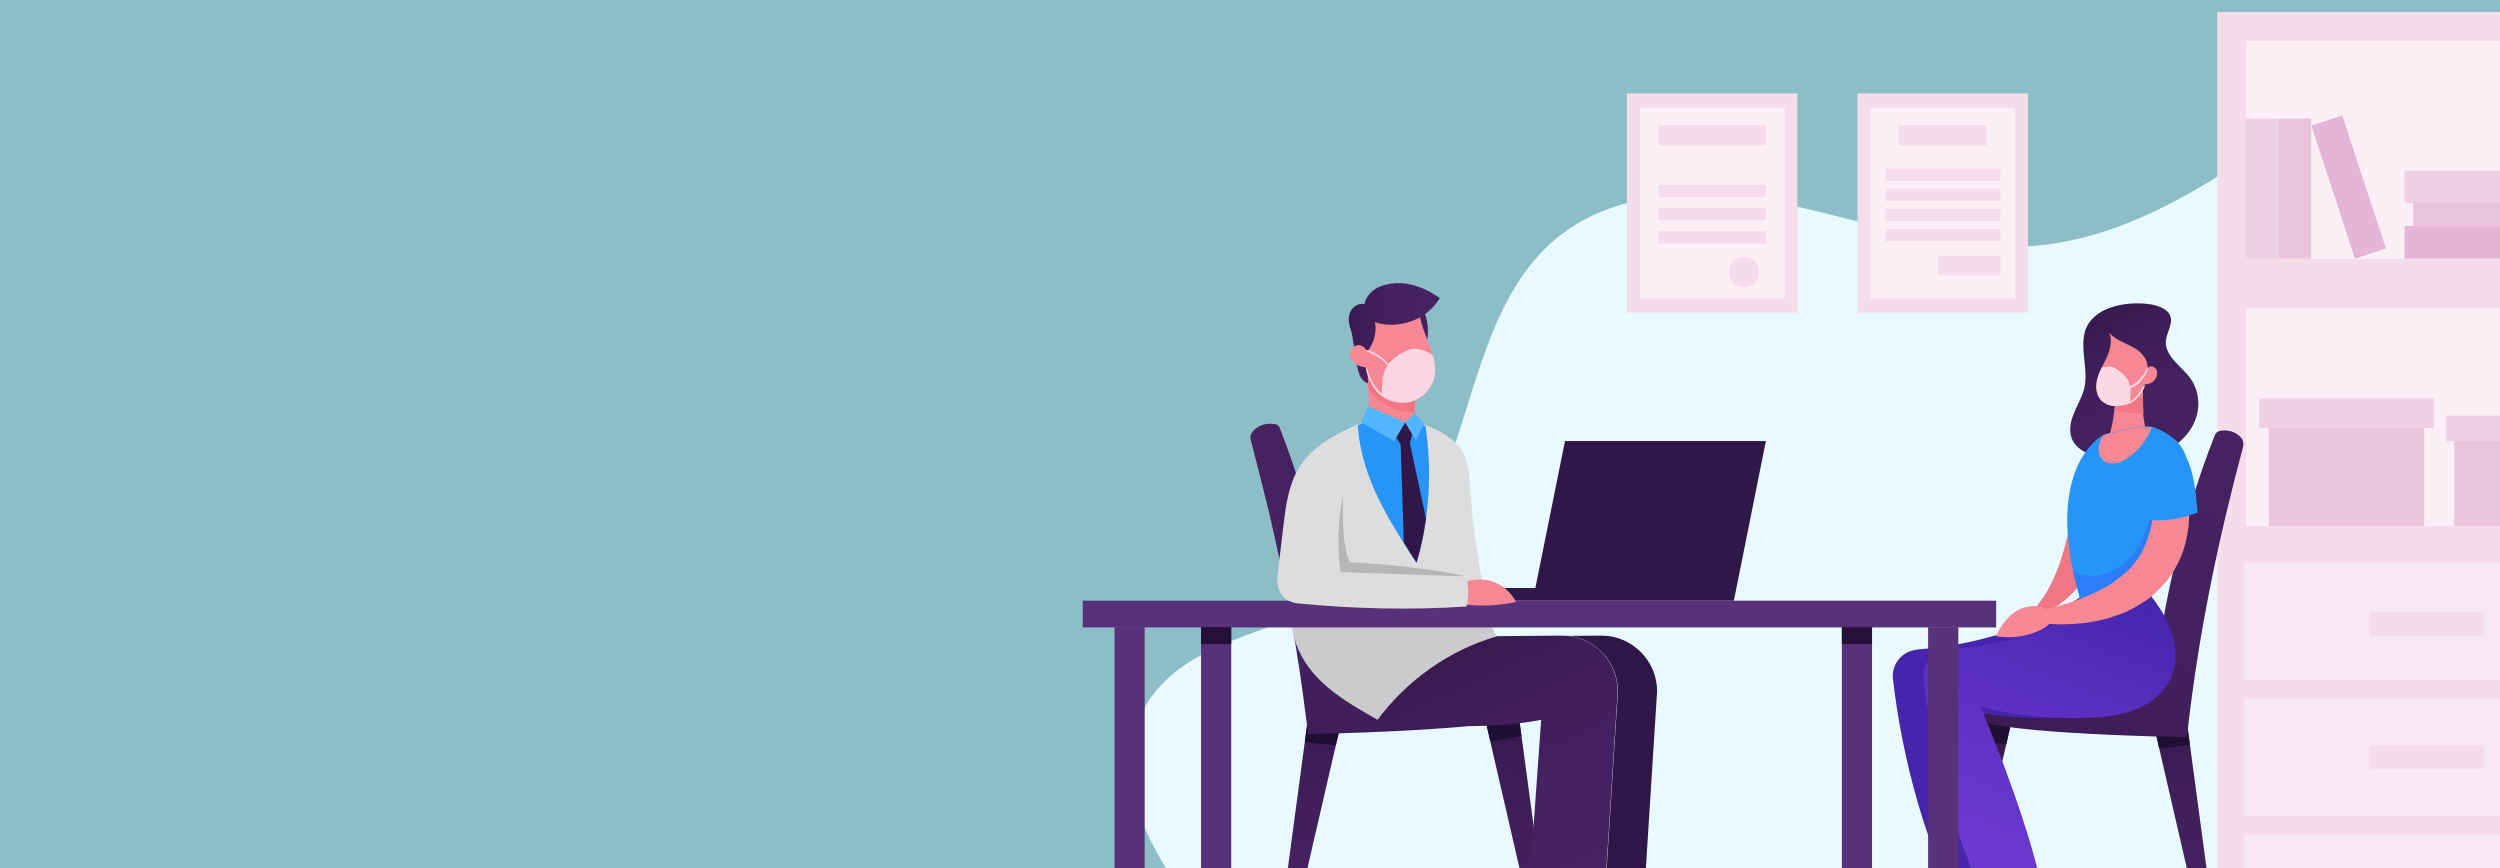 <svg width="1440" height="500" viewBox="0 0 1440 500" fill="none" xmlns="http://www.w3.org/2000/svg">
<g clip-path="url(#clip0)">
<rect width="1440" height="500" fill="#8DBEC7"/>
<g clip-path="url(#clip1)">
<path d="M2014.02 489.615C2002.89 539.174 1993.13 594.223 2004.26 641.952C2004.57 643.02 2004.72 644.24 2005.02 645.307C2001.98 645.307 1998.77 645.307 1995.57 645.307C1992.68 645.307 1989.63 645.307 1986.43 645.307C1971.33 645.459 1954.87 645.46 1937.33 645.612C1925.9 645.612 1914.01 645.764 1901.51 645.764C1769.02 646.374 1581.04 646.832 1372.48 646.832C1108.27 646.832 876.996 646.222 749.999 645.155C750.152 643.935 750.152 642.867 750.304 641.647C751.981 605.355 725.301 567.995 700.146 538.412C669.044 501.967 636.266 452.56 658.068 409.863C682.003 362.896 750.609 364.726 791.925 332.245C850.926 286.041 838.729 184.94 896.663 137.211C933.1 107.17 986.155 108.543 1032.35 118.454C1078.54 128.366 1124.59 145.445 1171.7 141.633C1237.1 136.143 1291.53 91.921 1346.41 56.086C1401.3 20.251 1470.97 -9.332 1530.88 17.201C1594.76 45.412 1619.61 124.402 1675.41 166.336C1722.37 201.714 1784.72 206.441 1842.96 213.761C1901.2 221.233 1964.47 235.719 2000.15 282.381C2043.9 339.26 2029.72 419.774 2014.02 489.615Z" fill="#E8FAFF"/>
<path d="M1520.11 6.855H1277.09V565.425H1520.11V6.855Z" fill="#F4DCE9"/>
<path d="M1503.49 23.629H1293.71V149.128H1503.49V23.629Z" fill="#FCF0F6"/>
<path d="M1503.49 177.491H1293.71V302.99H1503.49V177.491Z" fill="#FCF0F6"/>
<path d="M1503.49 324.034H1292.34V391.739H1503.49V324.034Z" fill="#F7E8F1"/>
<path d="M1503.49 402.261H1292.34V469.967H1503.49V402.261Z" fill="#F7E8F1"/>
<path d="M1503.49 480.641H1292.34V548.346H1503.49V480.641Z" fill="#F7E8F1"/>
<path d="M1430.92 352.702H1364.91V366.273H1430.92V352.702Z" fill="#F4DCE9"/>
<path d="M1430.92 429.404H1364.91V442.976H1430.92V429.404Z" fill="#F4DCE9"/>
<path d="M1312.46 68.308H1293.71V148.975H1312.46V68.308Z" fill="#EFD0E3"/>
<path d="M1331.21 68.308H1312.46V148.975H1331.21V68.308Z" fill="#EAC3DD"/>
<path d="M1384.98 130.186V148.942H1465.63V130.186H1384.98Z" fill="#E5B5D8"/>
<path d="M1385 98.297V117.053H1465.65V98.297H1385Z" fill="#EFD0E3"/>
<path d="M1390.02 116.606V130.178H1460.61V116.606H1390.02Z" fill="#EAC3DD"/>
<path d="M1349.12 66.475L1331.31 72.333L1356.49 148.967L1374.31 143.109L1349.12 66.475Z" fill="#E5B5D8"/>
<path d="M1396.31 234.827H1306.82V302.99H1396.31V234.827Z" fill="#EAC3DD"/>
<path d="M1401.95 229.49H1301.33V246.569H1401.95V229.49Z" fill="#EFD0E3"/>
<path d="M1491.14 243.977H1413.69V302.99H1491.14V243.977Z" fill="#EAC3DD"/>
<path d="M1496.02 239.402H1408.97V254.193H1496.02V239.402Z" fill="#EFD0E3"/>
<path d="M1168.08 53.822H1069.9V180.083H1168.08V53.822Z" fill="#F4DCE9"/>
<path d="M1160.77 62.056H1077.37V172.001H1160.77V62.056Z" fill="#FCF0F6"/>
<path d="M1144.3 72.121H1093.69V83.71H1144.3V72.121Z" fill="#F4DCE9"/>
<path d="M1152.23 97.129H1085.91V104.143H1152.23V97.129Z" fill="#F4DCE9"/>
<path d="M1152.23 108.718H1085.91V115.733H1152.23V108.718Z" fill="#F4DCE9"/>
<path d="M1152.23 120.307H1085.91V127.322H1152.23V120.307Z" fill="#F4DCE9"/>
<path d="M1152.23 131.897H1085.91V138.911H1152.23V131.897Z" fill="#F4DCE9"/>
<path d="M1152.23 147.45H1116.25V158.582H1152.23V147.45Z" fill="#F4DCE9"/>
<path d="M1035.3 53.822H937.113V180.083H1035.3V53.822Z" fill="#F4DCE9"/>
<path d="M1027.98 62.056H944.584V172.001H1027.98V62.056Z" fill="#FCF0F6"/>
<path d="M1017.15 72.121H955.408V83.71H1017.15V72.121Z" fill="#F4DCE9"/>
<path d="M1017.15 106.431H955.408V113.598H1017.15V106.431Z" fill="#F4DCE9"/>
<path d="M1017.15 119.697H955.408V126.864H1017.15V119.697Z" fill="#F4DCE9"/>
<path d="M1017.15 133.116H955.408V140.283H1017.15V133.116Z" fill="#F4DCE9"/>
<path d="M1013.19 156.6C1013.19 161.327 1009.22 165.292 1004.5 165.292C999.772 165.292 995.809 161.327 995.809 156.6C995.809 151.873 999.772 147.908 1004.5 147.908C1009.38 147.908 1013.19 151.873 1013.19 156.6Z" fill="#F4DCE9"/>
<path d="M1169.31 355.294C1169.15 354.989 1169.15 354.532 1169.61 353.922C1169.76 353.617 1169.92 353.312 1170.22 352.854C1170.53 352.549 1170.83 352.092 1171.14 351.634C1171.44 351.177 1171.9 350.719 1172.2 350.262C1172.66 349.805 1173.12 349.195 1173.57 348.585C1174.03 347.975 1174.49 347.365 1175.1 346.602C1175.56 345.992 1176.17 345.23 1176.62 344.467C1176.78 344.315 1176.93 344.01 1177.08 343.857C1177.23 343.705 1177.39 343.4 1177.54 343.247C1177.84 342.79 1178 342.485 1178.3 342.028C1178.61 341.57 1178.76 341.113 1179.06 340.655C1179.37 340.198 1179.67 339.74 1179.83 339.283C1180.28 338.368 1180.89 337.3 1181.35 336.385C1181.66 335.928 1181.81 335.318 1182.11 334.861C1182.42 334.403 1182.57 333.793 1182.87 333.183C1183.79 331.048 1184.86 328.761 1185.77 326.321C1186.69 323.881 1187.45 321.441 1188.21 318.697C1188.97 316.104 1189.74 313.512 1190.35 310.92C1191.11 308.48 1191.72 305.887 1192.33 303.6C1192.94 301.313 1193.7 299.025 1194.46 296.891C1195.22 294.756 1195.99 292.773 1196.75 290.943C1197.51 289.114 1198.43 287.436 1199.19 286.064C1200.1 284.691 1201.02 283.471 1201.93 282.557C1203.76 280.727 1205.74 279.812 1207.57 280.117C1209.4 280.422 1210.93 281.947 1211.99 284.386C1213.06 286.826 1213.67 290.181 1213.82 294.298C1213.82 296.433 1213.67 298.568 1213.37 301.008C1213.06 303.448 1212.6 306.04 1211.99 308.632C1211.38 311.377 1210.47 314.122 1209.4 317.019C1208.33 319.917 1206.96 322.814 1205.44 325.711C1203.91 328.608 1202.08 331.506 1200.25 333.946C1198.43 336.538 1196.44 338.825 1194.46 340.96C1194 341.418 1193.39 342.028 1192.94 342.485C1192.48 342.943 1191.87 343.4 1191.41 343.857C1190.5 344.772 1189.43 345.687 1188.36 346.45C1187.91 346.907 1187.3 347.212 1186.84 347.67C1186.38 347.975 1185.92 348.432 1185.31 348.737C1184.86 349.042 1184.4 349.347 1183.94 349.652C1183.64 349.805 1183.48 349.957 1183.18 350.11C1182.87 350.262 1182.72 350.414 1182.42 350.567C1181.5 351.177 1180.59 351.634 1179.67 352.092C1178.76 352.549 1178 353.007 1177.23 353.312C1176.47 353.617 1175.71 353.922 1174.95 354.227C1174.18 354.532 1173.57 354.684 1172.97 354.837C1172.66 354.989 1172.36 354.989 1172.2 354.989C1171.9 354.989 1171.75 355.142 1171.44 355.142C1170.98 355.142 1170.53 355.294 1170.22 355.294C1169.92 355.752 1169.46 355.599 1169.31 355.294Z" fill="#F17785"/>
<path d="M1277.09 565.425C1275.72 565.578 1274.5 564.663 1274.2 563.443L1243.71 431.082L1240.2 415.68C1238.98 410.496 1242.18 405.311 1247.36 404.091C1252.55 402.871 1257.73 406.073 1258.95 411.258C1258.95 411.563 1259.1 411.868 1259.1 412.173L1261.39 428.947L1279.38 562.528C1279.53 563.9 1278.47 565.273 1277.09 565.425Z" fill="url(#paint0_linear)"/>
<path d="M1158.63 415.68L1157.87 418.883L1155.58 428.794L1124.48 563.443C1124.18 564.663 1122.96 565.578 1121.59 565.425C1120.21 565.273 1119.15 563.9 1119.3 562.528L1137.75 425.592L1139.27 414.155L1139.42 412.63C1141.1 411.106 1147.35 409.581 1157.11 408.208C1158.79 410.343 1159.24 412.935 1158.63 415.68Z" fill="url(#paint1_linear)"/>
<path d="M1157.41 408.361C1158.79 410.496 1159.24 413.088 1158.63 415.68L1157.87 418.882L1155.58 428.794C1149.64 427.879 1143.69 426.812 1137.9 425.592L1139.42 414.155L1139.58 412.63C1141.4 411.105 1147.66 409.581 1157.41 408.361Z" fill="#210F33"/>
<path d="M1261.39 428.947C1255.6 429.862 1249.8 430.472 1243.71 431.082L1240.2 415.68C1238.98 410.496 1242.18 405.311 1247.36 404.091C1252.55 402.871 1257.73 406.073 1258.95 411.258C1258.95 411.563 1259.1 411.868 1259.1 412.173L1261.39 428.947Z" fill="#210F33"/>
<path d="M1290.81 252.059C1292.03 253.431 1292.49 255.413 1292.03 257.243C1288.83 269.29 1285.33 283.014 1281.82 297.806C1277.25 317.019 1272.82 338.063 1268.86 360.326C1265.51 379.235 1262.91 397.534 1260.78 414.613L1260.17 420.255L1259.56 424.677L1249.96 424.372C1247.21 424.372 1244.62 424.22 1242.03 424.22C1205.74 423.152 1175.86 421.322 1157.87 418.882C1147.35 417.51 1140.8 415.833 1139.42 414.308C1139.27 414.155 1139.12 413.85 1139.12 413.698C1139.12 413.393 1139.27 413.088 1139.58 412.783C1141.25 411.258 1147.5 409.733 1157.26 408.361C1174.95 405.921 1204.22 404.091 1239.89 403.024C1241.27 388.08 1243.25 372.373 1246.14 356.362C1250.26 333.336 1255.6 311.682 1261.39 292.316C1265.96 276.762 1270.99 262.733 1275.72 250.686C1276.18 249.466 1277.25 248.551 1278.62 248.246C1283.04 247.179 1287.92 248.704 1290.81 252.059Z" fill="url(#paint2_linear)"/>
<path d="M1237 175.051C1242.33 175.661 1248.43 177.643 1250.11 182.066C1251.79 186.793 1247.82 191.673 1247.52 196.552C1247.21 200.822 1249.65 204.787 1252.55 207.989C1255.44 211.344 1258.95 214.241 1261.54 217.748C1267.03 225.373 1267.64 235.437 1263.68 243.824C1259.71 252.211 1251.63 258.768 1242.03 262.275C1232.42 265.783 1221.75 266.24 1211.54 264.105C1204.37 262.733 1196.9 259.531 1193.85 253.736C1191.41 248.856 1192.48 243.367 1194.46 238.334C1196.44 233.302 1199.34 228.728 1200.56 223.543C1201.78 218.206 1201.17 212.564 1200.56 207.074C1199.95 201.584 1199.49 195.942 1201.02 190.605C1205.29 177.338 1222.97 173.526 1237 175.051Z" fill="url(#paint3_linear)"/>
<path d="M1104.36 374.203C1095.82 374.813 1089.42 382.437 1090.33 390.977C1095.52 436.571 1110 492.23 1132.56 528.98C1136.22 534.927 1143.54 537.367 1150.1 534.927C1151.32 534.47 1152.38 534.012 1153.6 533.555C1153.6 533.555 1153.6 533.555 1153.76 533.555C1158.18 531.573 1160.62 526.998 1160.16 522.271C1155.43 483.233 1123.72 408.361 1123.11 407.141C1142.93 412.02 1163.36 414.155 1183.79 413.545C1193.24 413.24 1203 412.325 1211.84 408.971C1220.68 405.463 1228.76 399.211 1232.73 390.519C1237.15 380.76 1235.62 369.323 1231.36 359.564C1230.29 357.277 1229.22 354.989 1227.85 352.854L1232.42 353.312L1230.9 333.336H1213.21C1173.88 364.749 1128.29 372.373 1104.82 374.05C1104.66 374.05 1104.51 374.203 1104.36 374.203Z" fill="#4625AC"/>
<path d="M1122.04 374.203C1113.51 374.813 1107.1 382.437 1108.02 390.977C1113.2 436.571 1127.69 492.23 1150.25 528.98C1153.91 534.927 1161.23 537.367 1167.78 534.927C1169 534.47 1170.07 534.012 1171.29 533.555C1171.29 533.555 1171.29 533.555 1171.44 533.555C1175.86 531.573 1178.3 526.998 1177.84 522.271C1173.12 483.233 1141.41 408.361 1140.8 407.141C1160.62 412.02 1181.05 414.155 1201.47 413.545C1210.93 413.24 1220.68 412.325 1229.53 408.971C1238.37 405.463 1246.45 399.211 1250.41 390.519C1254.83 380.76 1253.31 369.323 1249.04 359.564C1244.77 349.805 1237.76 341.57 1230.9 333.336C1191.57 364.749 1145.98 372.373 1122.5 374.05C1122.35 374.05 1122.2 374.203 1122.04 374.203Z" fill="url(#paint4_linear)"/>
<path d="M1237.91 255.413C1234.71 258.921 1230.9 261.513 1226.02 262.275C1221.29 263.038 1216.26 262.275 1211.99 259.836C1213.67 255.566 1215.04 251.144 1216.11 246.721C1216.42 245.196 1216.72 243.672 1217.03 242.147C1217.33 240.164 1217.64 238.029 1217.94 236.047C1218.09 234.827 1218.24 233.455 1218.24 232.235C1218.24 231.777 1218.24 231.472 1218.4 231.015C1218.55 228.728 1218.7 226.288 1218.55 223.848C1223.12 218.663 1229.37 215.156 1235.63 211.954C1235.02 215.766 1234.56 219.731 1234.25 223.695C1234.1 225.83 1234.1 227.965 1234.1 229.948C1234.1 232.54 1234.25 235.132 1234.41 237.572C1234.56 239.249 1234.71 241.079 1235.02 242.757C1235.93 247.331 1236.84 251.449 1237.91 255.413Z" fill="#F68895"/>
<path d="M1252.39 287.589C1252.24 287.894 1251.94 288.351 1251.78 288.656C1250.11 291.858 1248.13 295.061 1246.45 298.263C1246.3 298.568 1246.14 298.873 1245.99 299.178C1239.74 311.377 1236.23 324.796 1235.47 338.063C1235.47 338.368 1235.47 338.52 1235.47 338.825C1229.07 341.418 1221.9 343.248 1214.13 344.01C1208.49 344.62 1203.15 344.772 1197.97 344.315C1196.44 338.978 1195.07 333.946 1194.16 329.218C1180.59 265.935 1211.69 250.381 1211.69 250.381C1213.37 249.924 1214.89 249.466 1216.72 249.161C1222.82 248.246 1227.85 245.959 1234.1 245.654C1235.93 245.502 1237.76 245.502 1239.59 245.807C1240.5 246.264 1274.04 255.718 1252.39 287.589Z" fill="#2795F8"/>
<path d="M1239.44 246.111C1236.69 253.431 1231.66 259.836 1225.11 264.105C1223.12 265.478 1220.84 266.545 1218.4 266.85C1215.96 267.155 1213.37 266.85 1211.54 265.173C1208.94 263.038 1208.33 259.073 1209.25 255.718C1209.71 253.888 1210.62 252.211 1211.69 250.534C1213.37 250.076 1214.89 249.619 1216.72 249.314C1222.82 248.399 1227.85 246.111 1234.1 245.806C1235.78 245.959 1237.76 245.959 1239.44 246.111Z" fill="#F68895"/>
<path d="M1234.4 230.253C1234.4 232.845 1234.56 235.437 1234.71 237.877C1229.07 238.335 1223.43 237.725 1217.94 236.2C1218.09 234.98 1218.24 233.607 1218.24 232.387C1218.24 231.93 1218.24 231.625 1218.4 231.167C1218.55 228.88 1218.7 226.44 1218.55 224C1223.12 218.816 1229.37 215.309 1235.62 212.106C1235.01 215.918 1234.56 219.883 1234.25 223.848C1234.4 225.983 1234.4 228.118 1234.4 230.253Z" fill="#F17785"/>
<path d="M1236.08 217.748C1235.62 219.273 1235.17 220.798 1234.86 222.323C1234.71 222.933 1234.71 223.543 1234.56 224C1234.41 224.305 1234.25 224.458 1234.1 224.763C1232.12 227.508 1229.68 229.948 1226.93 231.625C1225.56 232.387 1224.19 233.15 1222.67 233.455C1217.94 234.827 1212.3 233.455 1209.4 229.49C1206.81 225.83 1207.12 220.646 1208.64 216.376C1209.25 214.851 1209.86 213.174 1210.62 211.649C1211.84 209.056 1213.21 206.617 1214.28 204.024C1215.04 201.889 1215.65 199.602 1215.81 197.315C1215.96 195.485 1215.65 193.655 1214.89 191.825C1216.42 193.35 1218.24 194.722 1220.23 195.79C1223.58 197.62 1227.09 198.992 1230.29 200.974C1233.49 203.109 1236.23 206.159 1236.84 209.819C1237.45 212.716 1236.69 215.309 1236.08 217.748Z" fill="#F68895"/>
<path d="M1236.54 213.021C1236.69 211.801 1238.06 210.886 1239.28 211.039C1240.5 211.039 1241.57 211.954 1242.18 213.174C1242.64 214.394 1242.64 215.613 1242.18 216.833C1241.72 218.358 1240.5 219.731 1239.13 220.493C1237.76 221.256 1236.08 221.561 1234.4 221.256C1235.17 218.511 1236.08 215.766 1236.54 213.021Z" fill="#F68895"/>
<path d="M1246.6 298.263C1246.45 298.568 1246.3 298.873 1246.14 299.178C1239.89 311.377 1236.39 324.796 1235.62 338.063C1235.62 338.368 1235.62 338.52 1235.62 338.825C1229.22 341.418 1222.06 343.248 1214.28 344.01C1208.64 344.62 1203.3 344.772 1198.12 344.315C1196.6 338.978 1195.22 333.946 1194.31 329.218C1198.42 331.353 1203.3 332.268 1207.88 331.658C1215.8 330.591 1222.97 325.711 1228.15 319.459C1233.19 313.207 1236.39 305.583 1238.67 297.806C1241.11 298.111 1243.86 298.111 1246.6 298.263Z" fill="#2B7EF7"/>
<path d="M1167.63 356.362C1167.48 355.447 1169.46 354.227 1173.12 353.007C1176.62 351.634 1181.96 350.262 1188.21 348.28C1191.26 347.365 1194.61 346.297 1198.12 344.925C1201.63 343.705 1205.13 342.18 1208.79 340.35C1210.62 339.435 1212.3 338.52 1214.13 337.453C1215.04 336.843 1215.81 336.385 1216.72 335.775C1217.18 335.471 1217.64 335.166 1217.94 334.861C1218.4 334.556 1218.7 334.251 1219.16 333.946C1220.84 332.726 1222.51 331.506 1224.04 330.133L1224.65 329.676L1225.26 329.066C1225.56 328.761 1226.02 328.303 1226.33 327.999C1226.63 327.694 1227.09 327.236 1227.39 326.931L1227.7 326.626L1228 326.321L1228.46 325.711C1228.76 325.406 1229.07 324.949 1229.37 324.491C1229.68 324.034 1229.98 323.729 1230.29 323.271C1230.9 322.509 1231.51 321.746 1231.97 320.831C1233.03 319.307 1233.95 317.629 1234.71 315.952C1236.39 312.597 1237.61 308.937 1238.52 305.43C1238.98 303.6 1239.44 301.77 1239.74 300.093C1240.05 298.263 1240.35 296.586 1240.66 294.908C1241.27 291.401 1241.57 288.046 1242.03 284.996C1242.49 281.947 1242.79 278.897 1243.25 276.304C1243.71 273.712 1244.16 271.425 1244.77 269.442C1245.99 265.63 1247.52 263.343 1249.35 263.19C1251.18 263.038 1253.16 264.868 1255.14 268.375C1256.05 270.205 1256.97 272.34 1257.88 275.085C1258.65 277.677 1259.41 280.879 1260.02 284.386C1260.63 287.894 1260.93 291.858 1260.93 296.128C1260.93 298.263 1260.78 300.55 1260.63 302.99C1260.32 305.278 1260.02 307.717 1259.41 310.31C1258.34 315.342 1256.66 320.526 1253.92 325.559C1252.55 328.151 1251.02 330.743 1249.19 333.031C1248.28 334.251 1247.36 335.471 1246.3 336.538C1245.84 337.148 1245.23 337.605 1244.77 338.215C1244.32 338.825 1243.71 339.283 1243.1 339.893L1242.33 340.655L1241.88 341.113L1241.27 341.723C1240.66 342.18 1240.2 342.638 1239.59 343.247C1238.98 343.705 1238.37 344.162 1237.91 344.62L1237 345.23L1236.08 345.84C1233.8 347.517 1231.36 348.89 1228.92 350.262C1228.31 350.567 1227.7 350.872 1227.09 351.177C1226.48 351.482 1225.87 351.787 1225.26 352.092C1224.04 352.702 1222.82 353.159 1221.6 353.617C1219.16 354.532 1216.87 355.294 1214.43 356.057C1209.71 357.429 1205.29 358.192 1201.17 358.801C1197.05 359.259 1193.24 359.564 1189.74 359.564C1186.23 359.716 1183.18 359.564 1180.44 359.411C1177.69 359.259 1175.4 359.106 1173.42 358.801C1169.92 358.039 1167.78 357.277 1167.63 356.362Z" fill="#F68895"/>
<path d="M1253.61 254.346C1258.34 259.835 1261.24 266.698 1262.91 273.712C1264.59 280.727 1265.2 288.046 1265.81 295.213C1256.51 298.873 1246.6 300.55 1236.69 299.33C1238.37 288.199 1240.5 277.067 1242.18 265.935C1242.64 263.038 1243.09 259.988 1244.92 257.701C1246.91 255.261 1250.56 253.888 1253.61 254.346Z" fill="#2795F8"/>
<path d="M1180.89 352.549C1176.01 348.127 1168.09 348.28 1162.29 351.482C1156.5 354.684 1152.54 360.326 1149.64 366.426C1158.02 367.951 1166.87 366.731 1174.64 363.224C1176.62 362.309 1178.61 361.241 1180.13 359.716C1181.65 358.039 1181.5 354.684 1180.89 352.549Z" fill="#F68895"/>
<path d="M1233.19 219.426C1233.34 219.121 1233.64 218.968 1233.8 218.663C1234.25 218.206 1234.56 217.748 1234.86 217.291C1235.47 216.376 1236.08 215.461 1236.39 214.546C1237.15 212.869 1237.15 211.801 1237 211.801C1236.84 211.801 1236.54 212.716 1235.62 214.241C1235.17 215.004 1234.71 215.766 1233.95 216.681C1233.64 217.138 1233.19 217.596 1232.88 218.053C1232.73 218.206 1232.42 218.511 1232.27 218.663C1232.12 218.816 1231.81 219.121 1231.66 219.273C1230.14 220.798 1228.31 221.713 1226.93 222.476C1226.78 222.018 1226.78 221.561 1226.63 221.103C1225.41 217.291 1222.21 214.546 1218.85 212.411C1216.87 211.191 1215.81 210.886 1213.37 211.191C1212.45 211.344 1211.54 211.496 1210.62 211.649C1209.86 213.174 1209.1 214.699 1208.64 216.376C1207.12 220.646 1206.81 225.678 1209.4 229.49C1212.15 233.455 1217.94 234.827 1222.67 233.455C1222.82 233.455 1223.12 233.302 1223.28 233.302C1223.73 233.302 1224.34 233.15 1225.11 232.997C1226.02 232.692 1226.93 232.387 1228 231.777C1229.07 231.167 1229.98 230.405 1230.9 229.49C1232.73 227.66 1234.1 225.525 1234.71 224C1235.47 222.476 1235.62 221.408 1235.47 221.408C1235.32 221.408 1234.86 222.323 1233.95 223.695C1233.03 225.068 1231.81 227.05 1229.98 228.88C1229.07 229.795 1228.15 230.558 1227.24 231.167C1227.09 231.32 1226.93 231.32 1226.78 231.472C1227.09 228.88 1227.39 226.135 1227.09 223.695C1228.61 223.086 1230.59 222.018 1232.42 220.493C1232.73 219.883 1232.88 219.731 1233.19 219.426Z" fill="#FBD9E5"/>
<path d="M735.566 565.425C736.938 565.578 738.157 564.663 738.462 563.443L769.411 429.404L773.07 413.85C774.29 408.666 770.936 403.329 765.752 402.109C760.569 400.889 755.233 404.244 754.013 409.428C754.013 409.733 753.86 410.038 753.86 410.343L751.574 427.269L733.431 562.528C733.126 563.9 734.194 565.273 735.566 565.425Z" fill="url(#paint5_linear)"/>
<path d="M855.397 413.85L856.159 417.205L858.446 427.269L889.852 563.595C890.157 564.968 891.376 565.73 892.748 565.578C894.121 565.425 895.188 564.053 895.035 562.68L876.436 424.22L874.911 412.63L874.759 411.106C873.082 409.581 866.678 408.056 856.769 406.683C855.397 408.513 854.787 411.258 855.397 413.85Z" fill="url(#paint6_linear)"/>
<path d="M856.616 406.378C855.243 408.513 854.786 411.105 855.396 413.698L856.158 417.053L858.445 427.117C864.543 426.202 870.489 425.135 876.283 423.915L874.758 412.325L874.606 410.8C872.929 409.276 866.678 407.751 856.616 406.378Z" fill="#210F33"/>
<path d="M751.572 427.269C757.366 428.184 763.311 428.794 769.41 429.404L773.069 413.85C774.288 408.666 770.934 403.329 765.751 402.109C760.567 400.889 755.231 404.244 754.012 409.428C754.012 409.733 753.859 410.038 753.859 410.343L751.572 427.269Z" fill="#210F33"/>
<path d="M721.691 248.399C720.472 249.771 719.862 251.754 720.472 253.583C723.673 265.783 727.18 279.659 730.839 294.603C735.412 313.969 739.986 335.318 743.95 357.887C747.304 377.1 750.048 395.552 752.183 412.783L752.945 418.425L753.555 422.847L763.16 422.542C765.904 422.542 768.496 422.39 771.24 422.39C807.982 421.322 838.168 419.34 856.463 417.053C867.135 415.68 873.691 414.003 875.063 412.325C875.215 412.173 875.368 411.868 875.368 411.715C875.368 411.41 875.216 411.106 874.911 410.801C873.234 409.276 866.83 407.751 856.921 406.378C839.083 403.938 809.507 402.109 773.374 401.041C772.002 385.945 769.868 370.086 767.124 353.769C763.007 330.438 757.671 308.632 751.725 288.961C746.999 273.255 741.968 259.073 737.242 246.721C736.785 245.502 735.717 244.434 734.345 244.282C729.467 243.367 724.588 245.044 721.691 248.399Z" fill="url(#paint7_linear)"/>
<path d="M793.348 414.613C793.348 414.613 845.793 422.847 887.718 414.613L878.571 542.247C878.571 542.247 903.574 550.939 922.631 542.247L931.779 398.144C931.779 380.302 917.295 365.968 899.458 366.121L862.106 366.426C862.106 366.578 820.79 363.529 793.348 414.613Z" fill="url(#paint8_linear)"/>
<path d="M954.493 398.144L945.346 542.247C934.826 547.126 922.477 546.516 913.635 545.144C916.684 544.534 919.885 543.619 922.782 542.247L931.93 398.144C931.93 381.522 919.276 367.951 903.268 366.273L922.325 366.121C939.857 365.968 954.493 380.455 954.493 398.144Z" fill="#311649"/>
<path d="M862.105 366.578C834.968 374.355 810.27 391.892 793.499 414.613C791.06 413.24 788.773 411.868 786.334 410.496C776.272 404.701 766.514 398.449 758.587 390.062C751.574 382.742 746.238 373.288 744.561 363.376C744.408 362.614 744.408 362.004 744.256 361.241C743.798 357.886 743.798 354.532 744.408 351.177C782.065 350.262 820.027 350.872 857.684 349.957C857.684 350.567 857.684 351.177 857.684 351.634C857.836 356.972 859.208 362.156 862.105 366.578Z" fill="#CBCACC"/>
<path d="M856.922 349.957C820.637 355.599 784.2 354.684 748.067 348.737C746.39 348.432 744.866 347.975 743.341 347.06C740.749 345.687 738.615 343.4 737.243 340.808C736.023 338.368 735.413 335.47 735.718 332.421C736.938 322.661 738.005 312.749 739.225 302.99C740.597 291.401 742.122 279.354 748.22 269.442C755.69 257.243 768.801 250.229 782.065 244.434C784.809 243.214 787.554 242.147 790.298 241.079C797.159 238.334 803.104 242.452 810.422 243.367C811.794 243.062 813.014 242.757 814.386 242.452C816.673 243.214 818.96 243.977 821.094 244.891C829.784 248.246 838.474 252.821 842.743 260.75C845.945 266.698 846.25 273.56 846.707 280.269C848.384 303.753 851.738 326.931 856.922 349.957Z" fill="#DDDDDD"/>
<path d="M821.398 298.72C820.179 307.107 818.502 315.494 816.062 323.729L815.91 324.186C815.757 324.034 815.757 323.881 815.605 323.881C813.166 320.221 810.726 316.409 808.44 312.597C802.189 302.838 796.395 292.773 791.669 282.252C786.486 270.357 782.827 257.701 782.064 244.892C784.809 243.672 787.553 242.604 790.297 241.537C797.158 238.792 803.104 242.909 810.421 243.824C811.794 243.519 813.013 243.214 814.385 242.909C816.672 243.672 818.959 244.434 821.093 245.349C823.685 262.733 823.838 280.879 821.398 298.72Z" fill="#2795F8"/>
<path d="M814.995 238.03L809.354 243.214L788.62 234.675C788.467 231.015 788.315 227.355 788.162 224C788.01 220.341 787.858 216.986 787.705 214.089C795.175 220.951 805.238 227.203 814.995 229.948C814.842 231.777 814.995 234.522 814.995 237.42C814.995 237.572 814.995 237.877 814.995 238.03Z" fill="#F68895"/>
<path d="M777.949 187.555C779.169 194.875 780.236 202.042 781.456 209.361C781.913 212.259 782.523 215.461 784.2 217.901C785.877 220.341 789.231 222.018 791.975 220.798C791.518 213.479 790.298 206.464 789.841 199.145C789.688 197.162 789.536 195.18 788.621 193.502C786.944 189.843 781.913 188.165 777.949 187.555Z" fill="url(#paint9_linear)"/>
<path d="M1149.79 345.992H623.662V361.394H1149.79V345.992Z" fill="#58317A"/>
<path d="M814.995 237.42C809.811 237.572 804.628 236.505 800.054 234.217C795.328 231.93 791.212 228.27 788.162 224.001C788.01 220.341 787.858 216.986 787.705 214.089C795.175 220.951 805.238 227.203 814.995 229.948C814.842 231.93 814.842 234.522 814.995 237.42Z" fill="#F17785"/>
<path d="M820.18 179.168C822.772 185.268 823.229 192.283 821.4 198.687C820.18 194.57 818.351 190.3 817.131 186.03C816.674 184.658 816.369 183.286 816.674 181.913C816.826 180.541 818.655 179.016 820.18 179.168Z" fill="url(#paint10_linear)"/>
<path d="M826.125 217.443C824.753 223.085 820.789 227.813 815.605 230.252C810.422 232.692 804.171 232.54 798.988 229.795C797.768 229.185 796.701 228.423 795.634 227.66C789.84 222.933 786.791 215.003 786.334 207.226C785.724 198.23 788.011 189.385 789.383 180.388C798.225 178.101 808.592 173.984 817.74 174.594C816.215 184.963 822.618 194.875 825.363 204.787C826.582 209.209 827.04 213.326 826.125 217.443Z" fill="#F68895"/>
<path d="M785.42 204.634C790.756 199.907 793.347 192.435 791.975 185.573C798.683 187.86 806.459 187.403 813.167 184.963C819.875 182.523 825.668 177.796 829.327 171.696C822.009 166.359 812.709 162.547 803.562 163.157C799.751 163.462 795.787 164.224 792.585 166.207C789.231 168.189 786.639 171.391 785.877 175.204C783.133 174.441 779.931 176.119 778.407 178.558C776.882 180.846 776.577 183.896 777.187 186.64C777.644 189.385 778.864 191.978 780.084 194.57C781.608 197.62 784.048 201.432 785.42 204.634Z" fill="url(#paint11_linear)"/>
<path d="M821.4 298.72C820.18 307.107 818.503 315.494 816.064 323.729H815.759C813.319 320.069 810.88 316.257 808.593 312.445L806.764 255.871L801.275 247.789L809.356 243.367L814.996 244.129L812.1 255.261L821.4 298.72Z" fill="#311649"/>
<path d="M788.011 234.065L809.355 243.367L803.104 254.041L783.895 243.214L788.011 234.065Z" fill="#52B5FF"/>
<path d="M814.996 238.03L809.355 243.367L815.606 253.736L820.332 243.824L814.996 238.03Z" fill="#52B5FF"/>
<path d="M901.439 254.041L884.364 338.673H820.332V345.992H882.839H887.261H998.707L1017.15 254.041H901.439Z" fill="#311649"/>
<path d="M773.681 284.844C773.681 284.844 772.004 312.14 777.492 323.881C777.492 323.881 814.997 325.406 844.421 331.963L766.82 333.641C766.668 333.641 768.802 298.873 773.681 284.844Z" fill="#B6B6B7"/>
<path d="M841.981 336.08C847.469 333.336 854.025 333.031 859.818 335.013C865.611 336.995 870.49 341.265 873.234 346.755C862.867 348.89 852.348 349.5 841.828 347.975C842.285 344.315 841.828 339.74 841.981 336.08Z" fill="#F68895"/>
<path d="M844.724 349.347C812.556 351.482 779.32 350.719 747.152 347.517C743.035 347.06 739.224 344.62 737.395 340.96C737.395 340.96 737.395 340.96 737.395 340.808C750.658 317.172 764.532 293.383 777.643 269.747C771.392 288.961 769.41 309.547 772.155 329.523C796.09 330.438 820.331 331.201 844.419 332.116C846.096 337.453 846.096 343.857 844.724 349.347Z" fill="#DDDDDD"/>
<path d="M659.337 361.241H641.957V566.645H659.337V361.241Z" fill="#58317A"/>
<path d="M709.191 361.241H691.811V566.645H709.191V361.241Z" fill="#58317A"/>
<path d="M709.191 361.241H691.811V371.001H709.191V361.241Z" fill="#241038"/>
<path d="M1127.99 361.241H1110.61V566.645H1127.99V361.241Z" fill="#58317A"/>
<path d="M1078.29 361.241H1060.91V566.645H1078.29V361.241Z" fill="#58317A"/>
<path d="M1078.29 361.241H1060.91V371.001H1078.29V361.241Z" fill="#241038"/>
<path d="M825.515 204.939L825.362 204.787C823.228 202.957 820.484 201.889 817.739 201.279C814.538 200.517 813.013 200.669 810.117 202.042C806.153 203.872 802.341 206.312 799.597 209.819C799.597 209.819 799.597 209.819 799.597 209.666C798.53 208.141 796.7 206.312 794.261 204.787C793.956 204.634 793.651 204.329 793.346 204.177C793.041 204.024 792.736 203.872 792.432 203.719C791.822 203.414 791.212 203.109 790.755 202.804C789.687 202.347 788.62 201.889 787.705 201.737C785.876 201.279 784.656 201.279 784.656 201.432C784.656 201.584 785.723 201.889 787.4 202.499C788.315 202.804 789.23 203.262 790.297 203.719C790.755 204.024 791.364 204.329 791.974 204.634C792.279 204.787 792.584 204.939 792.889 205.092C793.194 205.244 793.499 205.397 793.804 205.702C796.091 207.227 797.92 208.904 799.14 210.276L799.292 210.429C798.835 211.039 798.377 211.801 798.072 212.564C796.091 216.681 795.938 221.561 795.938 226.135C795.938 226.44 795.938 226.745 795.938 226.898L795.786 226.745C794.566 225.678 793.346 224.305 792.279 222.78C790.145 219.731 788.773 216.528 788.01 214.089C787.096 211.801 786.791 210.276 786.638 210.276C786.486 210.276 786.638 211.954 787.248 214.394C787.858 216.833 789.23 220.188 791.364 223.39C792.432 225.068 793.804 226.44 795.023 227.508C796.395 228.575 797.615 229.338 798.835 229.947C799.292 230.1 799.75 230.252 800.054 230.405C804.933 232.54 810.726 232.54 815.605 230.405C820.789 227.965 824.752 223.085 826.125 217.596C827.039 213.326 826.582 209.209 825.515 204.939Z" fill="#FBD5E2"/>
<path d="M787.401 203.414C787.249 201.127 785.419 199.145 783.132 198.84C780.845 198.535 778.559 200.06 777.796 202.194C776.881 204.939 778.559 207.989 780.998 209.666C783.132 211.191 786.029 211.801 788.621 211.496C788.316 208.751 787.553 206.159 787.401 203.414Z" fill="#F68895"/>
</g>
</g>
<defs>
<linearGradient id="paint0_linear" x1="1250.83" y1="411.154" x2="1271.97" y2="596.878" gradientUnits="userSpaceOnUse">
<stop stop-color="#371A4F"/>
<stop offset="0.151" stop-color="#3D1D57"/>
<stop offset="0.454" stop-color="#44215F"/>
<stop offset="1" stop-color="#462261"/>
</linearGradient>
<linearGradient id="paint1_linear" x1="1131.98" y1="424.684" x2="1153.12" y2="610.407" gradientUnits="userSpaceOnUse">
<stop stop-color="#371A4F"/>
<stop offset="0.151" stop-color="#3D1D57"/>
<stop offset="0.454" stop-color="#44215F"/>
<stop offset="1" stop-color="#462261"/>
</linearGradient>
<linearGradient id="paint2_linear" x1="1178.89" y1="456.631" x2="1301.08" y2="232.256" gradientUnits="userSpaceOnUse">
<stop stop-color="#371A4F"/>
<stop offset="0.151" stop-color="#3D1D57"/>
<stop offset="0.454" stop-color="#44215F"/>
<stop offset="1" stop-color="#462261"/>
</linearGradient>
<linearGradient id="paint3_linear" x1="1205.13" y1="188.565" x2="1259.47" y2="282.914" gradientUnits="userSpaceOnUse">
<stop stop-color="#371A4F"/>
<stop offset="0.151" stop-color="#3D1D57"/>
<stop offset="0.454" stop-color="#44215F"/>
<stop offset="1" stop-color="#462261"/>
</linearGradient>
<linearGradient id="paint4_linear" x1="1202.1" y1="328.906" x2="1113.21" y2="559.65" gradientUnits="userSpaceOnUse">
<stop stop-color="#4625AC"/>
<stop offset="0.353" stop-color="#5C31C2"/>
<stop offset="0.708" stop-color="#6B39D0"/>
<stop offset="1" stop-color="#703CD5"/>
</linearGradient>
<linearGradient id="paint5_linear" x1="762.156" y1="409.325" x2="740.764" y2="597.25" gradientUnits="userSpaceOnUse">
<stop stop-color="#371A4F"/>
<stop offset="0.151" stop-color="#3D1D57"/>
<stop offset="0.454" stop-color="#44215F"/>
<stop offset="1" stop-color="#462261"/>
</linearGradient>
<linearGradient id="paint6_linear" x1="882.419" y1="423.015" x2="861.027" y2="610.939" gradientUnits="userSpaceOnUse">
<stop stop-color="#371A4F"/>
<stop offset="0.151" stop-color="#3D1D57"/>
<stop offset="0.454" stop-color="#44215F"/>
<stop offset="1" stop-color="#462261"/>
</linearGradient>
<linearGradient id="paint7_linear" x1="834.944" y1="455.341" x2="711.31" y2="228.307" gradientUnits="userSpaceOnUse">
<stop stop-color="#371A4F"/>
<stop offset="0.151" stop-color="#3D1D57"/>
<stop offset="0.454" stop-color="#44215F"/>
<stop offset="1" stop-color="#462261"/>
</linearGradient>
<linearGradient id="paint8_linear" x1="846.963" y1="368.33" x2="925.772" y2="542.799" gradientUnits="userSpaceOnUse">
<stop stop-color="#371A4F"/>
<stop offset="0.151" stop-color="#3D1D57"/>
<stop offset="0.454" stop-color="#44215F"/>
<stop offset="1" stop-color="#462261"/>
</linearGradient>
<linearGradient id="paint9_linear" x1="778.01" y1="204.307" x2="792.08" y2="204.307" gradientUnits="userSpaceOnUse">
<stop stop-color="#371A4F"/>
<stop offset="0.151" stop-color="#3D1D57"/>
<stop offset="0.454" stop-color="#44215F"/>
<stop offset="1" stop-color="#462261"/>
</linearGradient>
<linearGradient id="paint10_linear" x1="816.396" y1="188.899" x2="822.398" y2="188.899" gradientUnits="userSpaceOnUse">
<stop stop-color="#371A4F"/>
<stop offset="0.151" stop-color="#3D1D57"/>
<stop offset="0.454" stop-color="#44215F"/>
<stop offset="1" stop-color="#462261"/>
</linearGradient>
<linearGradient id="paint11_linear" x1="776.98" y1="183.778" x2="829.484" y2="183.778" gradientUnits="userSpaceOnUse">
<stop stop-color="#371A4F"/>
<stop offset="0.151" stop-color="#3D1D57"/>
<stop offset="0.454" stop-color="#44215F"/>
<stop offset="1" stop-color="#462261"/>
</linearGradient>
<clipPath id="clip0">
<rect width="1440" height="500" fill="white"/>
</clipPath>
<clipPath id="clip1">
<rect width="1452" height="640" fill="white" transform="translate(232 -70)"/>
</clipPath>
</defs>
</svg>
